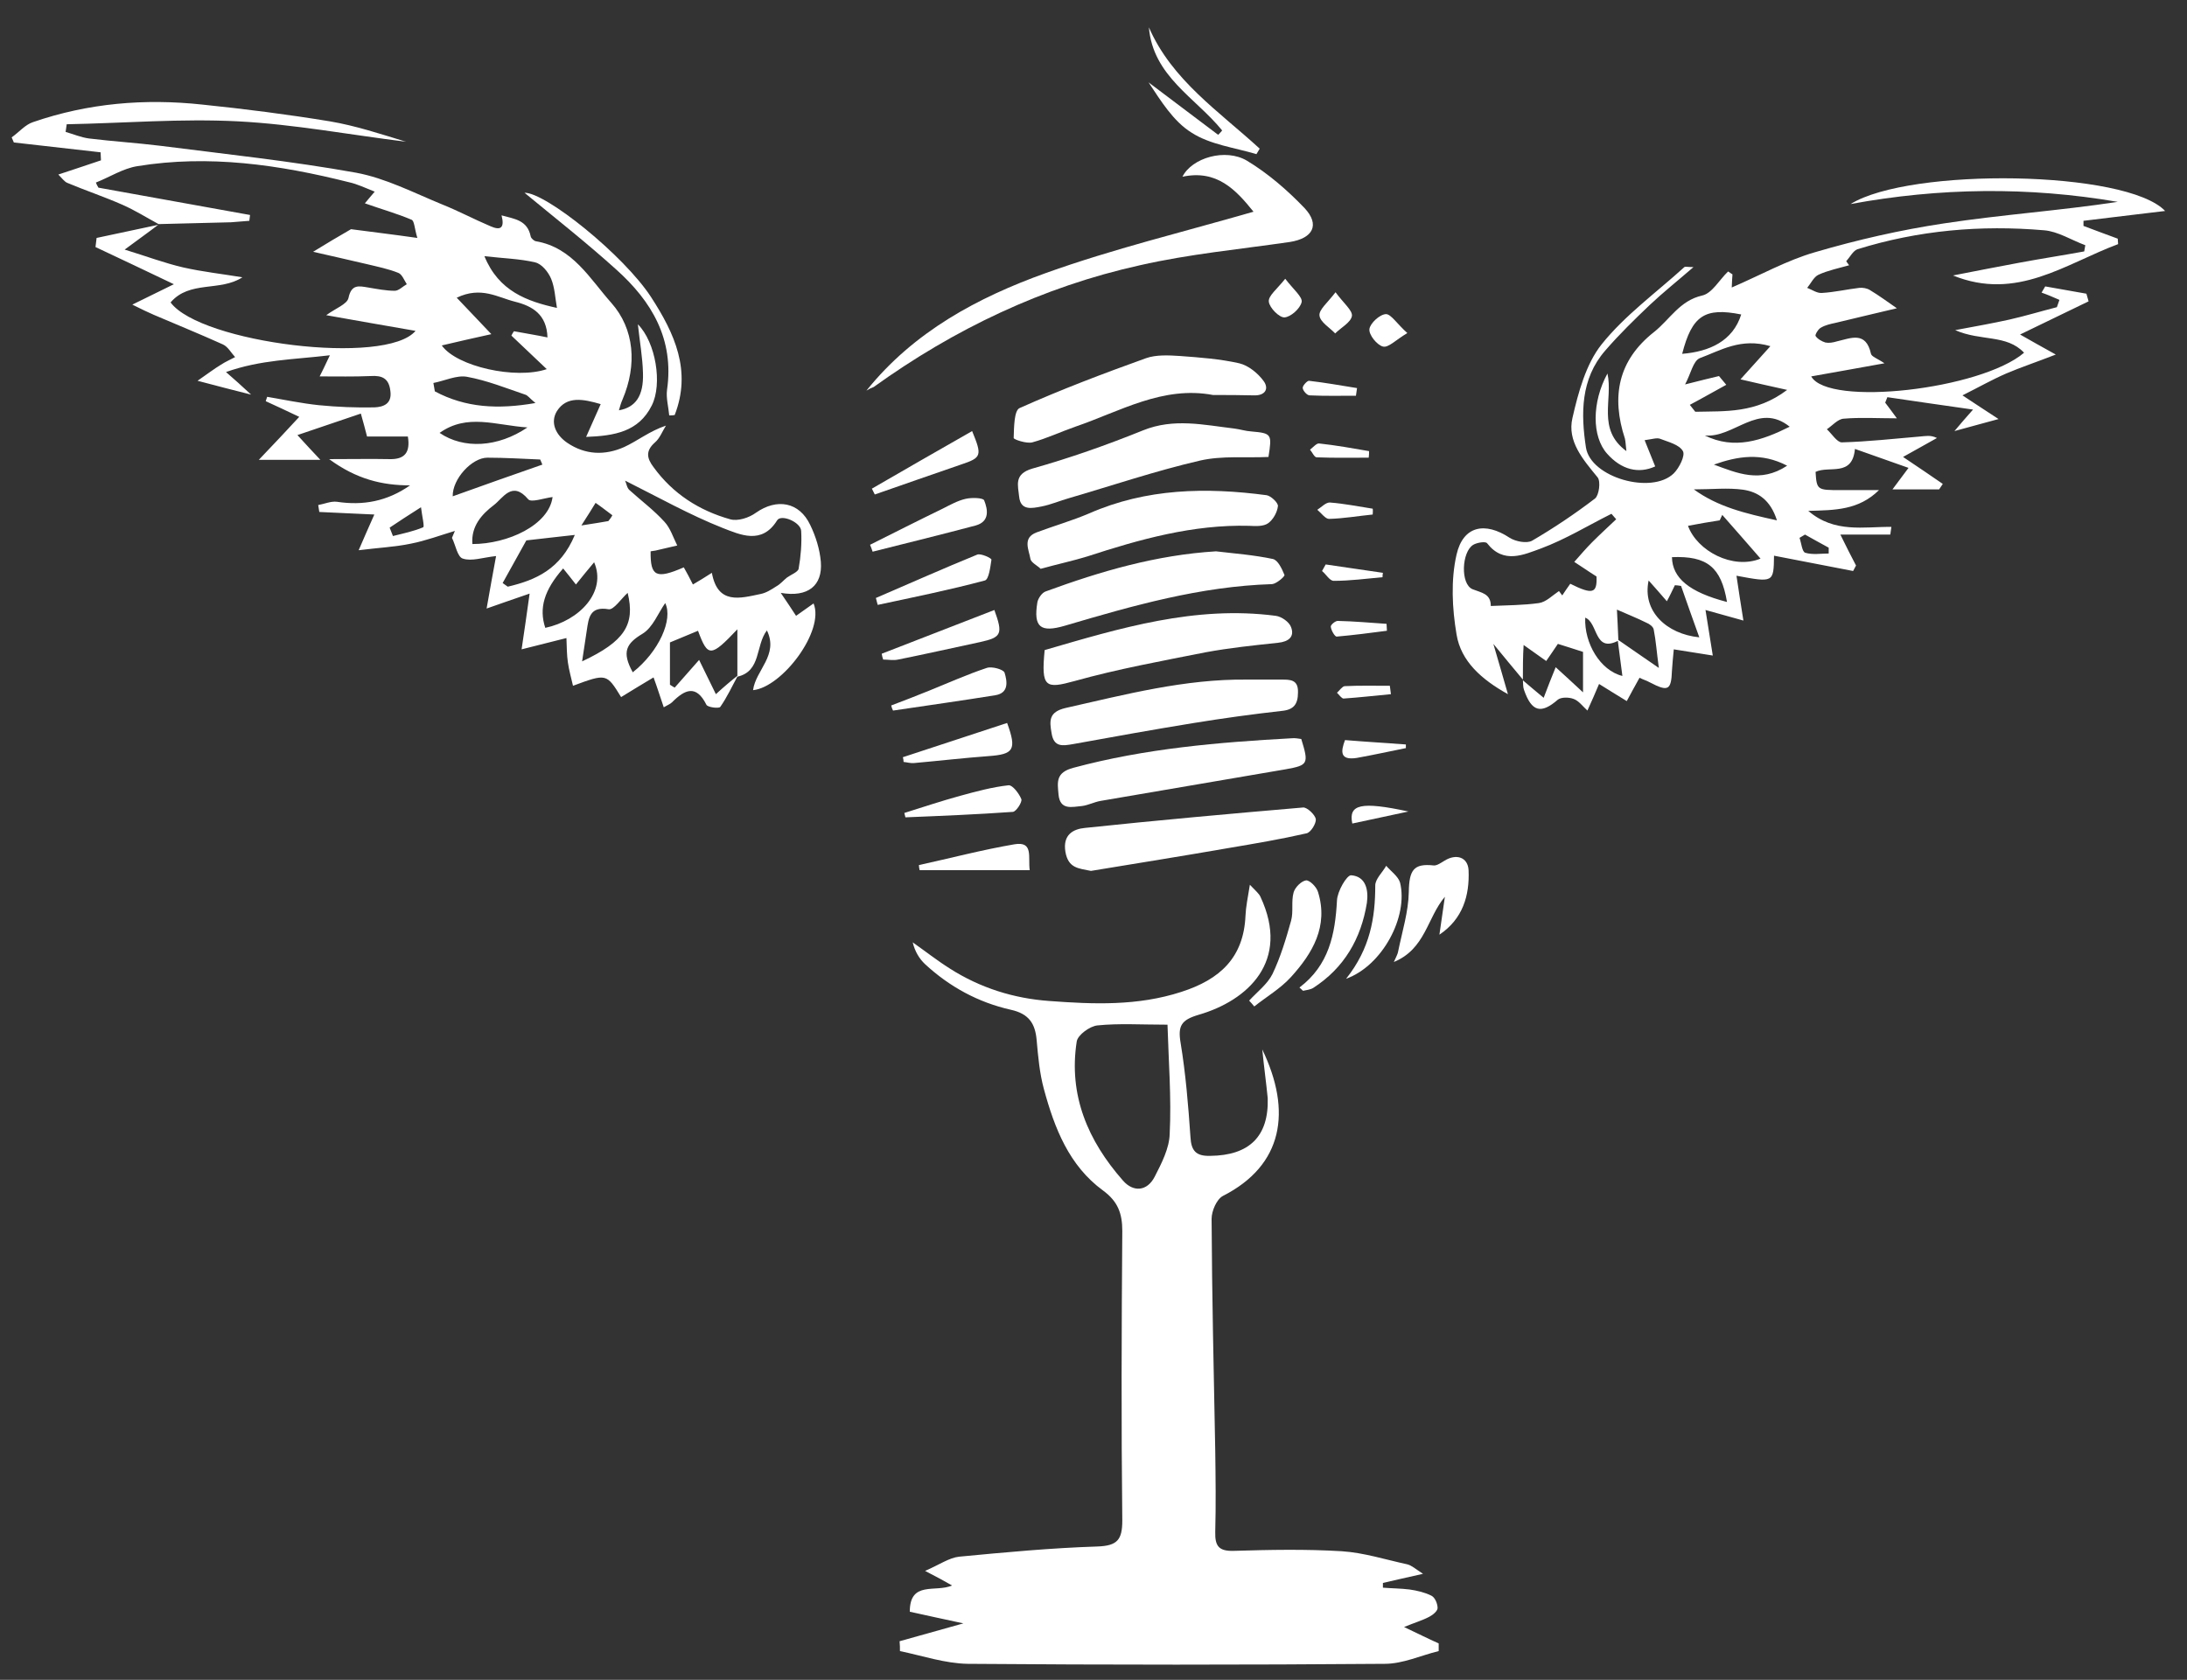 <?xml version="1.0" encoding="utf-8"?>
<!-- Generator: Adobe Illustrator 23.0.3, SVG Export Plug-In . SVG Version: 6.00 Build 0)  -->
<svg version="1.1" id="Layer_1" xmlns="http://www.w3.org/2000/svg" xmlns:xlink="http://www.w3.org/1999/xlink" x="0px" y="0px"
	 viewBox="0 0 600 461" xml:space="preserve">
<rect x="0" y="0" width="600" height="461" fill="#333333" stroke="none"/>
<style type="text/css">
	.st0{fill:#FFFFFF;}
</style>
<path class="st0" d="M202.5,185.3c-1.6,2.9-3,6-4.9,8.7c-0.4,0.5-3.5,0.1-3.8-0.6c-2.8-5.6-5.9-4.2-9.4-0.7
	c-0.5,0.5-1.1,0.7-2.3,1.4c-1-2.9-1.8-5.5-2.8-8.2c-3,1.8-6,3.6-8.9,5.4c-4-6.5-4-6.5-13.2-3.1c-0.5-2.2-1.1-4.3-1.4-6.4
	c-0.3-2-0.3-4.1-0.4-6.7c-4.2,1.1-7.7,1.9-12.3,3.1c0.8-5.2,1.4-9.7,2.2-15.3c-4.4,1.5-7.8,2.7-11.8,4.1c0.9-5.2,1.7-9.5,2.6-14.4
	c-3.7,0.4-6.7,1.5-9.1,0.7c-1.5-0.4-2-3.7-3-5.7c0.3-0.6,0.5-1.3,0.8-1.9c-4,1.2-8,2.7-12.1,3.5c-4.3,0.9-8.7,1.1-14.3,1.8
	c1.5-3.4,2.7-6.3,4.3-9.8c-5.2-0.2-10.1-0.5-15.1-0.7c-0.1-0.6-0.2-1.3-0.3-1.9c1.7-0.3,3.5-1.1,5.1-0.9c7.2,1.1,13.8-0.1,20.1-4.5
	c-7.7,0-14.7-1.7-22.2-7.2c6.6,0,11.6-0.1,16.6,0c4.2,0.1,5.7-1.9,5-6.2c-3.7,0-7.4,0-11.2,0c-0.5-2-1-3.8-1.7-6.3
	c-5.7,1.9-11.1,3.8-17.4,5.9c2.4,2.6,4,4.4,6.3,6.8c-5.6,0-10.2,0-16.9,0c4.2-4.4,7.5-7.9,11.1-11.8c-3.5-1.7-6.4-3-9.2-4.3
	c0.1-0.4,0.3-0.8,0.4-1.2c4.7,0.8,9.4,1.8,14.2,2.3c5.1,0.5,10.2,0.7,15.2,0.6c2.4-0.1,4.9-0.9,4.4-4.5c-0.4-3.5-2.3-4.3-5.4-4.1
	c-4.6,0.2-9.1,0.1-14,0.1c0.7-1.4,1.4-2.8,2.8-5.8c-10,1.2-18.9,1.2-28.5,4.6c2.4,2.1,4.1,3.6,6.9,6.2c-5.2-1.3-9-2.3-14.7-3.8
	c3-2.1,4.6-3.3,6.4-4.4c1.2-0.8,2.6-1.4,3.9-2.1c-1.1-1.2-2-2.9-3.4-3.5c-6.2-2.8-12.6-5.4-18.9-8.1c-1.6-0.7-3.1-1.4-5.9-2.8
	c4.3-2.1,7.5-3.7,11.4-5.6c-7.5-3.6-14.5-6.9-21.5-10.2c0.1-0.8,0.2-1.7,0.3-2.5c5.6-1.2,11.2-2.4,16.9-3.6c-2.6,2-5.3,3.9-9.2,6.8
	c5.9,1.8,10.9,3.7,16.1,4.9c5.3,1.2,10.8,1.8,16.2,2.7c-6.1,4-14.5,0.8-19.7,6.9c8.2,11.1,59.1,17.5,67.2,7.8
	c-8.2-1.4-16-2.8-24.5-4.3c2.6-1.9,5.7-3,6.1-4.7c0.8-3.9,2.9-3.3,5.4-2.9c2.4,0.4,4.9,0.9,7.3,0.9c1.1,0,2.2-1.2,3.3-1.8
	c-0.7-1.1-1.3-2.7-2.3-3.1c-2.7-1.1-5.7-1.7-8.6-2.4c-5-1.2-10.1-2.3-14.8-3.4c3.6-2.2,6.9-4.2,10.4-6.2c5.2,0.7,11.2,1.4,18.2,2.4
	c-0.8-2.6-0.8-4.7-1.6-5c-4-1.7-8.3-2.9-12.8-4.5c0.8-1,1.7-2,2.7-3.2c-2.5-1-4.8-2.1-7.1-2.6c-19.1-4.8-38.4-7.6-58-4.4
	c-3.9,0.6-7.6,3-11.4,4.5c0.2,0.5,0.4,0.9,0.7,1.4c13.9,2.5,27.7,5,41.6,7.5c-0.1,0.5-0.1,1.1-0.2,1.6c-1.7,0.1-3.3,0.3-5,0.4
	c-6.6,0.2-13.3,0.3-19.9,0.5c-3.3-1.8-6.5-3.8-9.9-5.3c-5-2.2-10.1-3.9-15.1-6c-0.8-0.3-1.5-1.3-2.5-2.3c4.2-1.4,7.9-2.6,11.7-3.9
	c0-0.7-0.1-1.5-0.1-2.2c-7.9-0.9-15.9-1.8-23.8-2.7c-0.2-0.5-0.4-0.9-0.6-1.4c2-1.4,3.7-3.5,5.9-4.2c15.1-5.2,30.6-6.5,46.4-4.8
	c11.7,1.2,23.4,2.7,35,4.6c7.1,1.2,14,3.5,20.9,5.6C96,37,80.7,34.1,65.3,33.3c-15.6-0.8-31.3,0.5-47,0.8c-0.1,0.7-0.2,1.4-0.3,2.1
	c2.1,0.6,4.2,1.5,6.4,1.8c6.5,0.8,13,1.2,19.5,2c18,2.3,36,4.2,53.8,7.4c8.1,1.5,15.8,5.5,23.6,8.7c4.5,1.8,8.8,4.1,13.3,6
	c2.7,1.2,3.9,0.5,3-3c3.6,1,7.1,1.3,8,5.8c0.1,0.5,0.9,1.2,1.4,1.3c10.1,1.7,14.9,10.4,20.7,16.9c6.4,7.2,7.1,17.1,3.1,26.5
	c-0.4,0.9-0.7,1.9-1,3c4.6-0.8,6.8-4,6.6-10.2c-0.1-4.3-0.9-8.7-1.4-13.4c4.9,4.9,6.8,16.4,3.8,22.3c-3.6,7.2-10.2,8.3-18,8.6
	c1.4-3.2,2.6-5.9,4-9c-4.8-1.4-9.3-2.3-12,1.9c-1.9,3.1-0.4,6.5,2.8,8.7c5,3.4,10.4,3.5,15.6,1.2c3.7-1.7,7-4.4,11.5-5.9
	c-1,1.6-1.7,3.5-3,4.6c-2.6,2.3-2.3,4.3-0.4,6.8c5.3,7.3,12.5,11.9,21,14.3c2.1,0.6,5.2-0.4,7.1-1.8c5.7-4,11.9-3,14.9,3.4
	c1.5,3.1,2.6,6.6,2.9,10.1c0.5,6.5-3.5,9.8-11,8.5c1.8,2.6,3,4.5,4.2,6.3c1.6-1.1,3.2-2.3,4.8-3.4c3.1,7.5-8.6,23-16.6,23.8
	c0.7-5.5,7.1-9.6,3.8-16.4c-3.2,4.2-1.5,11.2-8.1,12.7c0-4,0-8.1,0-13c-7.3,7.7-8.1,7.7-10.8,0.4c-2.4,1-4.8,2-7.7,3.2
	c0,3.5,0,7.6,0,11.6c0.4,0.3,0.8,0.5,1.3,0.8c2.2-2.5,4.4-5,6.7-7.6c1.5,3,2.9,6,4.6,9.4C198.7,188.4,200.6,186.8,202.5,185.3z
	 M195.3,157.2c1.6,8.8,7.7,7,13.4,5.8c1.5-0.3,2.9-1.2,4.3-2.1c1.1-0.6,1.9-1.6,2.9-2.4c1.1-0.8,3-1.5,3.2-2.4
	c0.6-3.4,0.9-7,0.7-10.4c-0.1-2.4-5.5-4.7-6.6-2.9c-4.2,6.8-10.2,3.9-14.9,2.1c-9.1-3.6-17.8-8.5-26.8-13c0.4,0.9,0.5,2,1.2,2.6
	c3.2,2.9,6.7,5.5,9.6,8.7c1.6,1.7,2.4,4.3,3.5,6.5c-2,0.5-4,0.9-6,1.4c-0.5,0.1-0.9,0.1-1.3,0.2c-0.1,6.9,1.5,7.7,9.1,4.4
	c0.8,1.4,1.6,2.9,2.5,4.7C192,159.3,193.4,158.4,195.3,157.2z M134.8,91.7c-4.5,1-9,2-13.6,3.1c4.1,5.8,20.3,9.4,28.8,6.5
	c-3.3-3.1-6.5-6.2-9.7-9.2c0.2-0.4,0.4-0.8,0.7-1.2c3.2,0.6,6.4,1.1,9.2,1.7c-0.2-6.3-4.1-8.6-8.9-9.8c-4.8-1.2-9.3-4.3-16-1.1
	C128.7,85.3,131.7,88.4,134.8,91.7z M151.6,136.4c-2.4,0.3-5.9,1.6-6.7,0.6c-4.4-5.2-6.9-0.3-9.4,1.6c-3.3,2.5-6.3,5.8-5.9,10.7
	C139.3,149.3,150.6,144.1,151.6,136.4z M132.9,70.3c3.9,9.6,11.7,12.4,19.9,14.2c-0.5-2.8-0.6-5.6-1.6-8c-0.8-1.9-2.6-4.1-4.4-4.5
	C142.6,71,138,70.9,132.9,70.3z M154.5,156c-5.2,5.9-6.7,10.9-4.9,16.3c9.4-2,16.9-9.9,13.4-18c-1.7,2-3.3,4-5,6.1
	C156.7,158.7,155.7,157.5,154.5,156z M157.7,146.8c-4.4,0.5-8.2,0.9-13.3,1.5c-1.8,3.2-4.1,7.4-6.5,11.7c0.5,0.3,0.9,0.7,1.4,1
	C147,159.2,153.8,156.2,157.7,146.8z M118.9,105.1c0.1,0.8,0.3,1.5,0.4,2.3c8.4,4.5,17.3,5,27.6,3.2c-1.6-1.3-2.1-2.1-2.8-2.3
	c-5.3-1.8-10.5-3.9-16-4.9C125.3,102.9,122,104.5,118.9,105.1z M148.8,127.5c-0.2-0.5-0.4-0.9-0.6-1.4c-4.8-0.2-9.7-0.5-14.5-0.5
	c-4.2,0-9.6,5.8-9.5,10.6C132.6,133.2,140.7,130.3,148.8,127.5z M159.7,181.5c11.7-5.5,14.6-10.1,12.5-18.8
	c-1.7,1.5-3.8,4.7-5.2,4.5c-5.2-0.9-5.5,2.4-6,5.7C160.6,175.6,160.2,178.3,159.7,181.5z M144.7,117.3c-8.8-0.6-16.5-3.9-24.1,1.5
	C127.2,123.3,136.6,122.8,144.7,117.3z M173.6,184.5c7.2-5.7,11.1-14.5,8.9-19c-1.9,2.7-3.4,6.7-6.2,8.4
	C171.8,176.6,170.5,178.9,173.6,184.5z M106.9,144.8c0.3,0.8,0.6,1.5,0.9,2.3c2.8-0.7,5.7-1.3,8.3-2.4c0.4-0.2-0.3-3-0.6-5.5
	C111.9,141.5,109.4,143.1,106.9,144.8z M166.9,143c0.4-0.5,0.8-1,1.1-1.6c-1.5-1.1-3-2.3-4.6-3.4c-1,1.6-2,3.3-3.9,6.2
	C163.4,143.6,165.2,143.3,166.9,143z"/>
<path class="st0" d="M346.3,288c8.2,17,5.7,31.8-10.8,40.2c-1.7,0.9-3.1,4.1-3.1,6.3c0.1,21.2,0.6,42.4,1,63.6
	c0.1,7.4,0.2,14.8,0,22.3c-0.1,3.9,1,5.3,5,5.2c9.9-0.3,19.8-0.5,29.7,0.1c6.1,0.4,12,2.3,18,3.6c1.2,0.3,2.3,1.3,4.3,2.6
	c-4.3,1-7.7,1.7-11,2.5c0,0.4,0,0.9,0,1.3c2.4,0.2,4.9,0.2,7.3,0.5c2.1,0.3,4.2,0.8,6,1.7c1,0.5,1.7,2.2,1.7,3.4
	c0,0.8-1.3,1.9-2.3,2.4c-1.9,1-4,1.6-6.9,2.8c3.8,1.8,6.6,3.2,9.5,4.5c0,0.7,0,1.4,0,2.1c-4.9,1.2-9.8,3.5-14.8,3.5
	c-38.1,0.3-76.3,0.3-114.4,0c-6.2-0.1-12.4-2.2-18.6-3.5c0-0.9,0-1.8-0.1-2.7c5.3-1.5,10.7-3,17.5-4.9c-5.7-1.2-10.1-2.2-14.7-3.2
	c0-8.6,7.1-5.2,11.6-7.2c-2.1-1.2-3.9-2.2-7.4-4c3.9-1.7,6.6-3.6,9.3-3.9c12.6-1.2,25.3-2.4,38-2.8c5.4-0.2,6.8-1.8,6.8-7.1
	c-0.3-26.5-0.2-53,0-79.5c0-4.8-1.2-8.1-5.3-11.1c-9.3-6.8-13.3-17.1-16.2-27.8c-1.2-4.4-1.6-9-2-13.5s-2.1-7.2-7.1-8.3
	c-8.9-2-16.8-6.3-23.5-12.5c-1.6-1.5-2.8-3.5-3.4-6c3.4,2.4,6.7,5,10.2,7.2c8.3,5.3,17.5,8.2,27.3,8.9c12.1,0.9,24.2,1.4,36.2-2.5
	c10.6-3.4,17.1-9.4,17.6-20.9c0.1-2.4,0.6-4.8,1.2-8.5c1.6,1.7,2.5,2.4,2.9,3.3c8.3,17.7-3.5,28.5-17,32.4c-4.7,1.4-5.7,3-4.9,7.7
	c1.4,8.5,2.1,17.1,2.7,25.8c0.2,3.8,1.5,5.3,5.4,5.2c10.7-0.1,16.1-5.3,15.8-15.8C347.4,297.3,346.8,293,346.3,288z M320.3,281.2
	c-7.3,0-13.3-0.4-19.2,0.2c-2.1,0.2-5.4,2.6-5.7,4.4c-2.3,14.8,3.1,27.3,12.7,38.2c2.8,3.2,6.6,3,8.7-1.1c1.9-3.7,4-7.8,4.1-11.7
	C321.4,301.3,320.6,291.3,320.3,281.2z"/>
<path class="st0" d="M417.8,186.5c-2.5-3-5-6-8.1-9.8c1.4,4.7,2.6,9,4,13.8c-7.2-4-12.9-9-14.1-16.4c-1.2-7.1-1.6-14.9,0-21.9
	c1.8-7.9,7.8-9.1,14.6-4.6c1.6,1,4.6,1.6,6.1,0.8c6-3.5,11.8-7.4,17.3-11.6c1.1-0.9,1.6-4.7,0.7-5.8c-4-4.9-8.4-9.9-6.9-16.3
	c1.6-7,3.7-14.8,8-20.2c6.4-8,15-14.2,22.7-21.2c0.3-0.2,0.9,0,2.5,0c-4.5,3.9-8.4,7-12,10.4c-4.2,4-8.4,8.1-12.2,12.5
	c-6.8,7.8-6.7,17.4-5.3,26.6c1.3,8.3,18.1,13,24.1,7.1c1.5-1.5,3.2-4.9,2.5-6.1c-1-1.8-4-2.5-6.3-3.4c-0.9-0.3-2,0.1-4.2,0.4
	c1.1,2.7,2,5,2.9,7.2c-4.6,2.1-9.3,0.9-13.2-3.5c-4.2-4.7-4.2-14.1,0.1-22c1.6,7.1-3,15.3,5.2,21.3c-0.2-1.6-0.2-2.5-0.4-3.4
	c-3.8-11.6-1.9-21.5,8-29.3c4.3-3.4,7-8.6,13.2-10c2.7-0.6,4.7-4.3,7.1-6.6c0.4,0.3,0.8,0.5,1.2,0.8c-0.1,1-0.1,1.9-0.2,3.6
	c7.9-3.4,15.2-7.5,22.9-9.7c11.6-3.4,23.4-6.1,35.4-7.9c15.8-2.4,31.8-3.5,47.6-5.9c-24.5-4.2-48.9-3.9-73.3,0.6
	c16.3-10.1,75.7-9.3,86.3,1.9c-8.1,1-15.3,1.8-22.4,2.7c0,0.5,0,1,0,1.4c3.1,1.2,6.2,2.3,9.4,3.5c0,0.5,0.1,1,0.1,1.5
	c-14.5,5.4-27.8,15.7-45.3,8.6c6.2-1.2,12.2-2.4,18.2-3.5c5.9-1.1,11.8-2,17.8-3.1c0.1-0.6,0.2-1.1,0.3-1.7
	c-3.8-1.4-7.5-3.8-11.3-4.1c-17.4-1.5-34.5,0-51.2,5.2c-1.2,0.4-2.1,2.2-3.1,3.3c0.3,0.4,0.5,0.7,0.8,1.1c-2.8,0.8-5.8,1.4-8.4,2.6
	c-1.3,0.6-2.1,2.4-3.1,3.6c1.3,0.5,2.7,1.5,4,1.4c3.5-0.2,6.9-1,10.3-1.4c0.9-0.1,2.1,0.1,2.9,0.6c2.5,1.5,4.8,3.2,7.4,5
	c-5.4,1.3-11.1,2.6-16.8,4c-1.4,0.3-2.8,0.6-4,1.3c-0.8,0.4-1.7,2-1.5,2.3c0.5,0.8,1.7,1.5,2.7,1.8c1,0.2,2.1,0,3.1-0.3
	c3.9-0.9,8-2.9,9.4,3.4c0.2,0.8,1.8,1.3,3.7,2.6c-7.4,1.3-13.7,2.5-20.1,3.6c4.7,8.4,46.6,3.6,58.4-6.5c-4.8-5.1-11.9-3.1-18.9-6.2
	c5.9-1.1,10.4-1.9,14.9-2.9c4.4-1,8.7-2.3,13-3.4c0.2-0.7,0.5-1.3,0.7-2c-1.6-0.7-3.2-1.4-4.9-2c0.3-0.6,0.7-1.1,1-1.7
	c3.8,0.7,7.5,1.3,11.3,2c0.2,0.7,0.4,1.4,0.6,2.1c-6,2.9-12,5.8-18.8,9.1c3.1,1.8,5.7,3.2,9.8,5.5c-5.4,2.1-9.6,3.5-13.6,5.2
	c-3.9,1.7-7.6,3.8-12,6c3.6,2.4,6.1,4,9.9,6.5c-4.7,1.3-7.8,2.1-12.1,3.3c1.9-2.3,3-3.5,5.1-5.9c-8.5-1.2-16-2.3-23.5-3.4
	c-0.2,0.5-0.4,1-0.6,1.5c0.9,1.2,1.9,2.5,3.2,4.3c-5.2,0-9.9-0.3-14.6,0.1c-1.6,0.1-3.1,1.9-4.6,2.9c1.4,1.3,2.8,3.6,4.1,3.6
	c7.2-0.2,14.3-1,21.4-1.6c1.5-0.1,2.9-0.5,4.7,0.4c-2.4,1.4-4.9,2.7-9.3,5.2c4.3,2.9,7.6,5.1,10.9,7.4c-0.3,0.5-0.7,1-1,1.5
	c-4.1,0-8.1,0-12.8,0c1.4-1.9,2.6-3.5,4.4-5.9c-5.1-1.8-9.6-3.4-14.7-5.2c-0.7,7.8-7.1,4.5-10.8,6.3c0.3,5,0.5,5,6.8,5
	c3.3,0,6.5,0,10.6,0c-5.6,5.5-12,5.5-19.4,5.7c7.2,6.2,15.3,4.3,22.8,4.4c-0.1,0.7-0.2,1.4-0.3,2.1c-4.3,0-8.5,0-13.7,0
	c1.7,3.5,3,6,4.3,8.5c-0.3,0.5-0.5,1-0.8,1.5c-7.3-1.4-14.5-2.8-21.7-4.2c-0.1,7.4-0.1,7.4-10.3,5.5c0.6,4.1,1.2,7.9,1.9,12.3
	c-3.7-1-6.7-1.9-10.4-2.9c0.7,4.5,1.3,8,2,12.5c-3.9-0.6-6.9-1.1-10.7-1.7c-0.2,2.2-0.4,4-0.5,5.8c-0.2,5.4-1,5.9-6,3.3
	c-0.9-0.5-1.9-0.8-2.9-1.3c-1.2,2.2-2.3,4.1-3.5,6.4c-2.6-1.6-4.9-3-7.6-4.7c-1.1,2.6-2,4.7-3.2,7.3c-1.4-1.3-2.4-2.7-3.8-3.2
	c-1.3-0.5-3.4-0.5-4.3,0.2c-4.6,4-7.2,3.4-9.3-2.7c-0.3-0.8-0.2-1.7-0.3-2.6c1.8,1.5,3.6,3.1,5.7,4.8c1.2-3.2,2.2-5.7,3.3-8.4
	c2.3,2.1,4.4,4,7.5,6.9c0-4.8,0-8,0-11.1c-2.4-0.8-4.7-1.5-6.9-2.2c-1.1,1.6-2,3-3.2,4.7c-2.1-1.5-3.8-2.7-6.2-4.4
	C417.8,180.3,417.8,183.4,417.8,186.5z M443.8,175.5c3.5,2.4,6.9,4.8,11.3,7.8c-0.6-4.4-0.8-7.5-1.4-10.5c-0.1-0.8-1.2-1.6-2-1.9
	c-2.6-1.3-5.4-2.4-8.1-3.6c0.1,2.3,0.3,5.3,0.4,8.5c-6.7,3.5-5.5-4.9-9.1-6.3c-0.3,7,4.1,14.5,10.2,16
	C444.6,181.8,444.2,178.6,443.8,175.5z M443.4,142.5c-0.4-0.5-0.9-1-1.3-1.5c-6.4,3.2-12.6,7-19.3,9.5c-4.7,1.7-10.3,4.4-14.8-1.4
	c-0.4-0.6-2.8-0.2-3.8,0.4c-3.2,1.9-3.6,10.8-0.2,12.2c2.5,1,5,1.2,5,4.6c4.4-0.2,8.9-0.2,13.2-0.8c2-0.3,3.7-2.1,5.5-3.3
	c0.3,0.4,0.6,0.8,0.9,1.2c0.7-1.1,1.5-2.2,2.2-3.2c6.2,3.1,7.4,2.6,7.2-2c-2.4-1.5-4.2-2.8-6.1-4c1.6-1.8,3.2-3.7,4.9-5.4
	C439,146.6,441.2,144.6,443.4,142.5z M462.3,105.5c4-1,6.7-1.7,9.3-2.3c0.7,0.8,1.3,1.6,2,2.4c-3.3,1.8-6.6,3.7-10,5.5
	c0.5,0.6,1,1.3,1.5,1.9c8.2-0.2,16.6,0.5,25.2-6c-5.3-1.2-9.1-2-12.8-2.9c2.8-3.1,5.2-5.8,8.2-9.1c-8.1-2.4-13.7,1.2-19.4,3.3
	C464.5,99.1,463.9,102.5,462.3,105.5z M463.1,144.3c2.5,6.9,12.3,12.1,19.9,9c-3.7-4.3-7.1-8.1-10.5-12c-0.2,0.5-0.5,1-0.7,1.5
	C469.1,143.2,466.3,143.7,463.1,144.3z M461.5,97.1c7.5-0.6,13.9-3.5,16.2-10.8C467.7,84.3,464.2,86.6,461.5,97.1z M452.3,159.3
	c-1.8,8.4,4.9,14.7,13.9,15.6c-1.8-5-3.4-9.5-5-14.1c-0.6-0.1-1.2-0.2-1.7-0.2c-0.7,1.4-1.3,2.8-2.2,4.4
	C455.3,162.7,454.1,161.3,452.3,159.3z M473.8,165.2c-1.6-9.6-5.5-12.7-15.1-12.3C458.8,158.6,463.4,162.5,473.8,165.2z M491,117.1
	c-8.6-6.9-15.3,3.2-23.3,2.4C475.8,123.5,483.4,120.9,491,117.1z M487.5,142.8c-1.8-5.7-5.3-7.8-9.2-8.4c-4.2-0.6-8.6-0.1-13.6-0.1
	C471.3,139.1,478.8,140.9,487.5,142.8z M470.2,127.5c6.3,2.3,12.7,5.2,20.1,0.3C483.2,124.1,476.7,125.2,470.2,127.5z M495.2,146.7
	c-0.5,0.3-1,0.6-1.5,0.9c0.5,1.4,0.7,3.9,1.6,4.1c2,0.6,4.3,0.2,6.4,0.2c0-0.5,0-1.1,0-1.6C499.6,149.2,497.4,147.9,495.2,146.7z"/>
<path class="st0" d="M237.7,107.2c13-16.2,30.6-25.6,49.3-32.3c18.4-6.6,37.5-11.2,56.9-16.8c-4.9-6.1-10.1-11.6-19.5-9.6
	c2.6-5.2,11.8-7.9,17.7-4.4c5.8,3.5,11.1,8.1,15.8,13c4.3,4.6,2.3,8.3-4,9.3c-13.7,2-27.6,3.3-41.2,6.4c-26.6,5.9-50.9,17.5-73,33.4
	C238.9,106.5,238.3,106.8,237.7,107.2z"/>
<path class="st0" d="M299.3,239c-3.4-0.7-6.2-0.7-7-5.2c-0.8-4.8,2.2-6.3,5.4-6.6c19.9-2.1,39.9-3.9,59.8-5.6c1.1-0.1,3.3,2,3.5,3.2
	c0.1,1.2-1.4,3.7-2.6,3.9c-7,1.6-14.1,2.8-21.2,4C324.6,234.9,312,236.9,299.3,239z"/>
<path class="st0" d="M332.8,108.4c-13.8-2.6-25.5,4.5-37.8,8.7c-4,1.4-7.8,3.2-11.8,4.3c-1.6,0.4-5.1-0.8-5.1-1.2
	c0.1-2.9,0.1-7.5,1.6-8.2c11.4-5.1,23-9.5,34.7-13.7c2.8-1,6.3-0.8,9.4-0.6c5.4,0.4,10.9,0.8,16.2,2c2.5,0.6,5.1,2.7,6.7,4.9
	c1.5,2.1,0.4,4-2.7,3.9C340.3,108.4,336.6,108.4,332.8,108.4z"/>
<path class="st0" d="M357,202.8c2.1,6.8,1.9,7.2-4.2,8.3c-17,2.9-33.9,5.8-50.9,8.7c-1.7,0.3-3.4,1.2-5.1,1.4
	c-2.6,0.2-6,1.3-6.4-3.2c-0.3-3.4-0.8-6,4.1-7.3c19.7-5.3,39.8-7,59.9-8.1C355.3,202.5,356.2,202.7,357,202.8z"/>
<path class="st0" d="M285.5,156.1c-0.9-0.9-2.6-1.7-2.8-2.7c-0.4-2.5-2.3-5.8,1.7-7.3c4.8-1.8,9.7-3.2,14.4-5.2
	c15.7-6.9,32.1-7.2,48.7-5c1.2,0.2,3.2,2.1,3.1,3c-0.2,1.7-1.3,3.7-2.7,4.7c-1.3,0.9-3.4,0.8-5.2,0.7c-15.4-0.4-30,3.7-44.4,8.4
	C294.4,153.9,290.2,154.8,285.5,156.1z"/>
<path class="st0" d="M348,125.4c-6.2,0.3-12.7-0.4-18.8,1c-12.1,2.8-23.9,6.8-35.9,10.3c-2.5,0.7-5,1.8-7.6,2.3s-5.7,1.2-6.1-2.7
	c-0.3-3.1-1.5-6.2,3.6-7.7c10.3-2.9,20.5-6.5,30.4-10.5c8.4-3.4,16.6-1.5,25-0.5c1.6,0.2,3.1,0.7,4.7,0.8
	C348.9,118.9,349,119.1,348,125.4z"/>
<path class="st0" d="M333.6,151.3c5.1,0.6,10.4,1,15.6,2.1c1.4,0.3,2.5,2.7,3.2,4.4c0.1,0.4-2.2,2.4-3.4,2.5
	c-19.6,0.6-38.2,5.9-56.8,11.4c-6.8,2-8.7,0.4-7.6-6.4c0.2-1.1,1.3-2.7,2.3-3C301.9,156.8,317.2,152.3,333.6,151.3z"/>
<path class="st0" d="M286.6,178.4c20.6-6,41.3-12.3,63.4-9.4c1.6,0.2,3.7,1.7,4.2,3.1c1,2.6-0.6,4-3.6,4.3
	c-6.6,0.7-13.3,1.4-19.8,2.6c-12.1,2.4-24.2,4.6-36,7.9C286.8,189.1,285.6,188.7,286.6,178.4z"/>
<path class="st0" d="M342.1,186.5c3.2,0,6.4,0,9.5,0c2.4,0,4.6,0,4.5,3.5c0,3.3-1.2,4.8-4.5,5.1c-8,0.9-16,2-24,3.3
	c-11.1,1.8-22.2,3.8-33.2,5.8c-2.9,0.5-5.3,0.9-5.9-3c-0.6-3.4-0.8-5.8,3.8-6.9C308.7,190.6,325.1,186.3,342.1,186.5z"/>
<path class="st0" d="M394.9,256.5c0.5-3.5,1-7,1.5-10.4c-4.9,5.8-5.3,14.3-14,17.9c0.6-1.4,1.1-2.2,1.2-3c1.1-5.4,2.8-10.8,2.9-16.2
	c0.1-6,1.3-7.9,6.8-7.3c0.9,0.1,2-0.7,3-1.3c3.2-2,6.4-1,6.6,2.6C403.2,245.8,401.3,252.2,394.9,256.5z"/>
<path class="st0" d="M342.7,274.6c2.2-2.4,5-4.5,6.4-7.3c2.2-4.6,3.7-9.6,5.1-14.6c0.7-2.5,0-5.3,0.7-7.8c0.4-1.4,2.1-3.1,3.4-3.3
	c1-0.1,2.9,1.8,3.3,3.2c2.9,9.4-1.5,16.8-7.4,23.3c-2.9,3.2-6.7,5.4-10.1,8.1C343.6,275.6,343.2,275.1,342.7,274.6z"/>
<path class="st0" d="M344.7,42.3c-6-1.8-12.7-2.6-17.8-5.9c-5-3.1-8.4-8.7-11.8-13.8c6.4,4.8,12.7,9.6,19.1,14.4
	c0.4-0.4,0.8-0.8,1.1-1.2c-7.3-9-19-14.9-20.1-28.3c6.3,14.5,19.3,23.1,30.4,33.3C345.3,41.3,345,41.8,344.7,42.3z"/>
<path class="st0" d="M356.5,271c8.1-6.1,9.8-14.6,10.3-23.9c0.1-2.5,2.7-7,3.9-6.9c4,0.3,4.8,4,4.3,7.6c-1.6,9.8-6.2,17.8-14.7,23.3
	c-0.8,0.5-1.9,0.6-2.8,0.8C357.2,271.7,356.9,271.3,356.5,271z"/>
<path class="st0" d="M183.6,114c-0.2-2.3-0.9-4.8-0.6-7c2-13.9-4.2-24.3-13.9-33c-8.3-7.5-17.1-14.4-25.2-21.1
	c5.8-0.1,27.2,17.1,34.7,28.6c6.5,10,11.2,20.3,6.5,32.4C184.6,114,184.1,114,183.6,114z"/>
<path class="st0" d="M238.7,149.5c6.6-3.3,13.3-6.7,19.9-9.9c2-1,4.1-2.2,6.3-2.7c1.7-0.4,4.8-0.3,5.1,0.4c1,2.5,1.6,5.8-2.3,6.9
	c-9.4,2.5-18.8,4.8-28.3,7.2C239.2,150.8,239,150.2,238.7,149.5z"/>
<path class="st0" d="M369.3,268.6c6.6-8.3,8-16.7,8-25.6c0-1.8,2-3.6,3-5.4c1.3,1.5,3.3,2.9,3.8,4.6
	C386.4,251.5,379.3,265,369.3,268.6z"/>
<path class="st0" d="M241.9,179.4c10.3-4,20.6-8,30.9-12c2.4,6.6,2,7.5-3.9,8.8c-7.5,1.6-15,3.3-22.5,4.8c-1.3,0.3-2.7,0-4.1,0
	C242.1,180.5,242,180,241.9,179.4z"/>
<path class="st0" d="M240.3,164.1c9.3-4,18.5-8.1,27.8-11.9c1-0.4,4,1,3.9,1.4c-0.3,2-0.7,5.4-1.8,5.7c-9.7,2.6-19.6,4.6-29.4,6.7
	C240.6,165.4,240.5,164.8,240.3,164.1z"/>
<path class="st0" d="M244.5,193.6c3.5-1.3,7-2.7,10.5-4.1c5.2-2.1,10.3-4.4,15.7-6.2c1.4-0.5,4.6,0.4,4.9,1.3
	c0.7,2.3,1.3,5.6-2.6,6.2c-9.3,1.5-18.6,2.8-28,4.2C244.8,194.6,244.6,194.1,244.5,193.6z"/>
<path class="st0" d="M247.7,207.8c9.5-3.1,19.1-6.3,28.6-9.4c2.7,7.4,1.8,8.6-5.1,9.1c-6.8,0.5-13.6,1.3-20.4,1.9
	c-1,0.1-1.9-0.2-2.9-0.3C247.9,208.6,247.8,208.2,247.7,207.8z"/>
<path class="st0" d="M248.1,223.1c5.1-1.6,10.2-3.3,15.3-4.7c4.4-1.2,8.8-2.4,13.3-2.9c1.1-0.1,2.9,2.3,3.5,3.8
	c0.3,0.8-1.4,3.4-2.3,3.5c-9.8,0.7-19.6,1.1-29.5,1.5C248.3,223.9,248.2,223.5,248.1,223.1z"/>
<path class="st0" d="M282.5,238.8c-10.3,0-20.3,0-30.2,0c-0.1-0.5-0.2-0.9-0.2-1.4c8.7-1.9,17.4-4.2,26.2-5.7
	C283.6,230.8,282,235.2,282.5,238.8z"/>
<path class="st0" d="M266.7,118.3c2.8,6.8,2.6,7.3-3.1,9.2c-7.9,2.7-15.8,5.5-23.6,8.2c-0.3-0.5-0.5-1.1-0.8-1.6
	C248.2,128.9,257.2,123.7,266.7,118.3z"/>
<path class="st0" d="M366.4,80.2c2.2,3,4.7,5,4.5,6.5c-0.3,1.8-3,3.2-4.6,4.8c-1.5-1.6-4.1-3.1-4.3-4.9
	C361.8,85,364.2,83.1,366.4,80.2z"/>
<path class="st0" d="M352.6,76.5c2.3,3,4.8,5,4.5,6.4c-0.4,1.8-3,4.1-4.7,4.2c-1.4,0.1-4.1-2.6-4.3-4.3
	C347.9,81.2,350.3,79.4,352.6,76.5z"/>
<path class="st0" d="M369,203.1c6.1,0.5,11.4,0.8,16.7,1.2c0,0.3,0,0.6,0,1c-4.5,0.9-9,1.9-13.5,2.7
	C367.6,208.7,367.8,206.3,369,203.1z"/>
<path class="st0" d="M386.1,91.4c-3.2,1.9-5.2,4.1-6.7,3.7c-1.6-0.4-3.9-3.2-3.7-4.8c0.2-1.6,2.9-4.1,4.6-4.1
	C381.7,86.3,383.3,88.9,386.1,91.4z"/>
<path class="st0" d="M375.5,125.6c-4.8,0-9.5,0.1-14.3-0.1c-0.6,0-1.2-1.4-1.8-2.1c0.8-0.6,1.8-1.8,2.5-1.7
	c4.6,0.5,9.1,1.3,13.7,2.1C375.6,124.4,375.6,125,375.5,125.6z"/>
<path class="st0" d="M380.5,173.1c-4.6,0.6-9.2,1.2-13.8,1.6c-0.5,0-1.5-1.7-1.6-2.7c-0.1-0.5,1.3-1.7,2-1.6
	c4.4,0.1,8.9,0.5,13.3,0.8C380.4,171.8,380.5,172.5,380.5,173.1z"/>
<path class="st0" d="M372,108.6c-4.2,0-8.5,0.1-12.7-0.1c-0.7,0-1.8-1.2-1.9-2c-0.1-0.6,1.2-2,1.7-2c4.4,0.5,8.8,1.3,13.2,2
	C372.2,107.2,372.1,107.9,372,108.6z"/>
<path class="st0" d="M376.6,141.2c-4,0.4-8,1.1-12,1.2c-1,0-2.1-1.6-3.2-2.5c1.1-0.7,2.3-2,3.4-2c4,0.3,7.9,1.1,11.8,1.7
	C376.7,140.2,376.6,140.7,376.6,141.2z"/>
<path class="st0" d="M379.3,158.4c-4.5,0.4-8.9,1-13.4,1c-1.1,0-2.1-1.8-3.2-2.7c0.3-0.6,0.7-1.2,1-1.8c5.2,0.8,10.5,1.5,15.7,2.3
	C379.3,157.6,379.3,158,379.3,158.4z"/>
<path class="st0" d="M386.4,222.7c-5.1,1.1-10.3,2.2-15.4,3.3C369.9,220.7,373.4,219.9,386.4,222.7z"/>
<path class="st0" d="M381.6,190.5c-4.3,0.4-8.6,0.9-13,1.2c-0.5,0-1.2-1-1.8-1.6c0.7-0.6,1.4-1.7,2.1-1.8c4.1-0.2,8.3-0.1,12.4-0.1
	C381.4,189.1,381.5,189.8,381.6,190.5z"/>
</svg>
